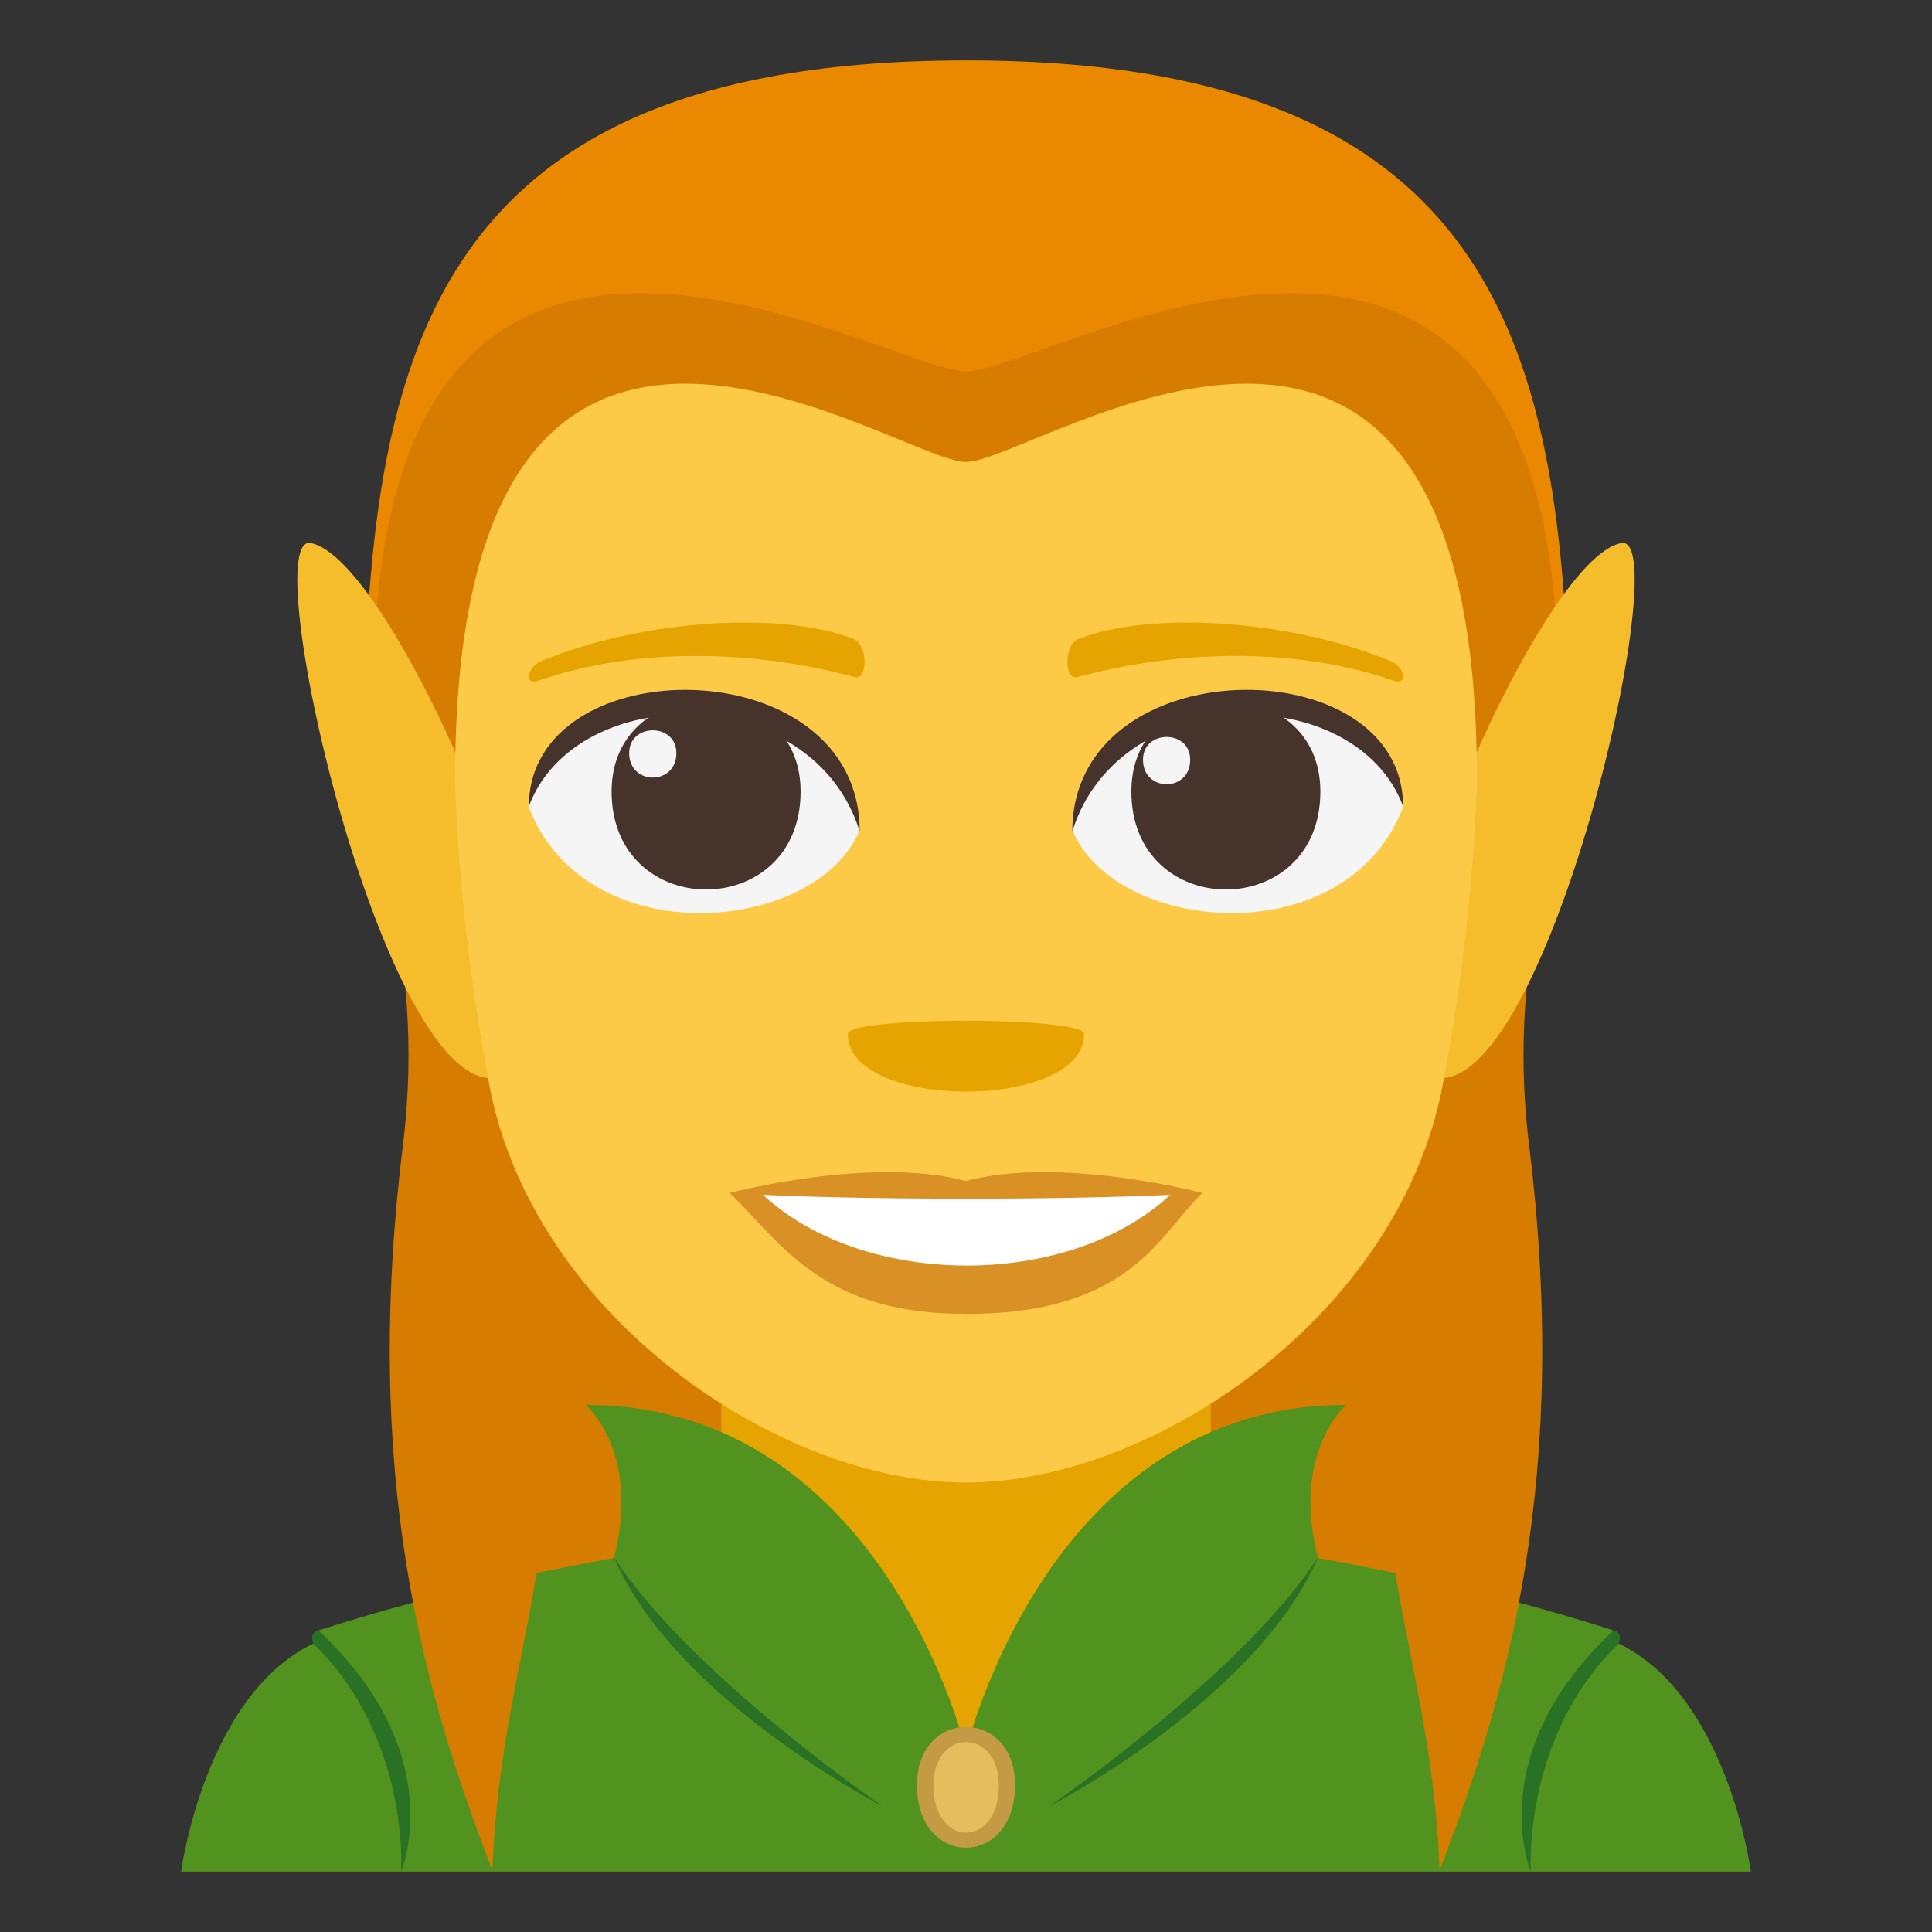 <?xml version="1.0" encoding="utf-8"?>
<!-- Generator: Adobe Illustrator 15.0.0, SVG Export Plug-In . SVG Version: 6.00 Build 0)  -->
<!DOCTYPE svg PUBLIC "-//W3C//DTD SVG 1.1//EN" "http://www.w3.org/Graphics/SVG/1.1/DTD/svg11.dtd">
<svg version="1.1" id="Layer_1" xmlns="http://www.w3.org/2000/svg" xmlns:xlink="http://www.w3.org/1999/xlink" x="0px" y="0px"
	 width="64px" height="64px" viewBox="0 0 64 64" enable-background="new 0 0 64 64" xml:space="preserve">
<rect x="0" y="0" width="64" height="64" fill="#333333" stroke="none"/>
<rect x="15.331" y="31.799" fill="#D67C00" width="33.337" height="22.831"/>
<polygon fill="#E6A400" points="23.894,51.911 32,57.991 40.109,51.911 40.109,45.432 23.894,45.432 "/>
<path fill="#529320" d="M53.451,54.367c-0.082-0.034-0.1-0.282,0-0.356c-3.381-1.087-6.748-1.849-9.789-2.399
	c-0.908-3.498,0.934-5.072,0.934-5.072C34.713,46.539,32,57.991,32,57.991s-2.715-11.452-12.598-11.452c0,0,1.842,1.574,0.935,5.072
	c-3.042,0.551-6.407,1.313-9.788,2.399c0.098,0.074,0.082,0.322,0,0.356C6.791,56.005,6,62,6,62h52
	C58,62,57.209,56.005,53.451,54.367z"/>
<path fill="#297124" d="M53.451,54.011C49.053,58.117,50.711,62,50.711,62s-0.305-4.432,2.908-7.554
	C53.725,54.213,53.613,54.021,53.451,54.011z"/>
<path fill="#297124" d="M34.748,59.842c0,0,6.352-4.343,8.904-8.238C41.617,56.319,34.748,59.842,34.748,59.842z"/>
<path fill="#297124" d="M10.549,54.011C14.947,58.117,13.288,62,13.288,62s0.304-4.432-2.909-7.554
	C10.275,54.213,10.386,54.021,10.549,54.011z"/>
<path fill="#297124" d="M29.25,59.842c0,0-6.352-4.343-8.903-8.238C22.381,56.319,29.25,59.842,29.25,59.842z"/>
<path fill="#C49A45" d="M33.625,59.132c0,2.768-3.25,2.768-3.25,0C30.375,56.566,33.625,56.566,33.625,59.132z"/>
<path fill="#E5BC5E" d="M33.088,59.151c0,2.076-2.166,2.076-2.166,0C30.922,57.228,33.088,57.228,33.088,59.151z"/>
<path fill="#EA8800" d="M32.018,2c-20,0-20,12.359-20,26.844h40C52.018,14.359,52.018,2,32.018,2z"/>
<polygon fill="#EA8800" points="48.785,28.844 48.785,34.619 49.287,32.492 50.092,23.781 "/>
<polygon fill="#EA8800" points="15.248,28.844 15.248,34.619 14.744,32.492 13.943,23.781 "/>
<path fill="#D67C00" d="M48.682,19.707c0,0-0.594,16.587-2,21.832c-2.311,8.621,0.736,12.702,1.006,20.42
	c2.309-5.971,4.309-13.092,2.969-23.994c-0.865-7.032,1.568-9.651,0.648-18.258C51.23,19.006,48.682,19.707,48.682,19.707z"/>
<path fill="#D67C00" d="M15.318,19.707c0,0,0.594,16.587,2,21.832c2.311,8.621-0.735,12.702-1.006,20.42
	c-2.309-5.971-4.309-13.092-2.968-23.994c0.864-7.032-1.568-9.651-0.649-18.258C12.77,19.006,15.318,19.707,15.318,19.707z"/>
<path fill="#D67C00" d="M51.616,22.778c0-20.881-16.974-10.473-19.616-10.473c-2.637,0-19.615-10.408-19.615,10.473H51.616z"/>
<path fill="#F5BC2C" d="M10.284,17.989c-1.945-0.331,3.035,20.931,6.921,17.314C19.339,33.314,13.037,18.458,10.284,17.989z"/>
<path fill="#F5BC2C" d="M53.715,17.989c-2.752,0.47-9.055,15.326-6.92,17.314C50.68,38.918,55.66,17.658,53.715,17.989z"/>
<path fill="#FDCA47" d="M48.924,25.778c0-20.881-14.645-10.473-16.924-10.473c-2.275,0-16.923-10.408-16.923,10.473
	c0,0,0.037,4.396,1.133,10.17c1.449,7.64,9.584,13.163,15.79,13.163c6.207,0,14.342-5.523,15.791-13.163
	C48.887,30.171,48.924,25.778,48.924,25.778z"/>
<path fill="#D99025" d="M32,39.121c-3.152-0.836-7.826,0.396-7.826,0.396c1.78,1.744,3.084,4.008,7.826,4.008
	c5.434,0,6.355-2.57,7.826-4.008C39.826,39.518,35.148,38.282,32,39.121z"/>
<path fill="#FFFFFF" d="M25.275,39.58c3.349,3.113,10.121,3.135,13.491,0C35.192,39.75,28.873,39.752,25.275,39.58z"/>
<path fill="#F5F5F5" d="M46.478,26.742c-1.884,4.909-9.552,4.188-10.956,0.755C36.588,21.98,45.441,21.507,46.478,26.742z"/>
<path fill="#45332C" d="M37.478,26.219c0,4.33,6.261,4.33,6.261,0C43.738,22.2,37.478,22.2,37.478,26.219z"/>
<path fill="#45332C" d="M46.478,26.707c0-5.271-10.956-5.271-10.956,0.833C37.086,22.532,44.912,22.532,46.478,26.707z"/>
<path fill="#F5F5F5" d="M17.521,26.742c1.886,4.909,9.553,4.188,10.957,0.755C27.411,21.98,18.56,21.507,17.521,26.742z"/>
<path fill="#45332C" d="M26.521,26.219c0,4.33-6.261,4.33-6.261,0C20.261,22.2,26.521,22.2,26.521,26.219z"/>
<path fill="#45332C" d="M17.521,26.707c0-5.27,10.957-5.27,10.957,0.832C26.914,22.532,19.087,22.532,17.521,26.707z"/>
<path fill="#F5F5F5" d="M37.863,25.167c0,1.083,1.564,1.083,1.564,0C39.428,24.162,37.863,24.162,37.863,25.167z"/>
<path fill="#F5F5F5" d="M22.406,24.947c0,1.082-1.564,1.082-1.564,0C20.842,23.942,22.406,23.942,22.406,24.947z"/>
<path fill="#E6A400" d="M46.061,21.895c-3.363-1.386-7.966-1.656-10.33-0.732c-0.498,0.195-0.483,1.389-0.042,1.27
	c3.389-0.923,7.289-0.995,10.498,0.123C46.617,22.705,46.565,22.103,46.061,21.895z"/>
<path fill="#E6A400" d="M17.939,21.895c3.362-1.386,7.965-1.656,10.328-0.732c0.5,0.195,0.484,1.389,0.043,1.27
	c-3.389-0.923-7.289-0.995-10.497,0.123C17.382,22.705,17.434,22.103,17.939,21.895z"/>
<path fill="#E6A400" d="M35.912,34.252c0,2.547-7.826,2.547-7.826,0C28.086,33.668,35.912,33.668,35.912,34.252z"/>
</svg>
